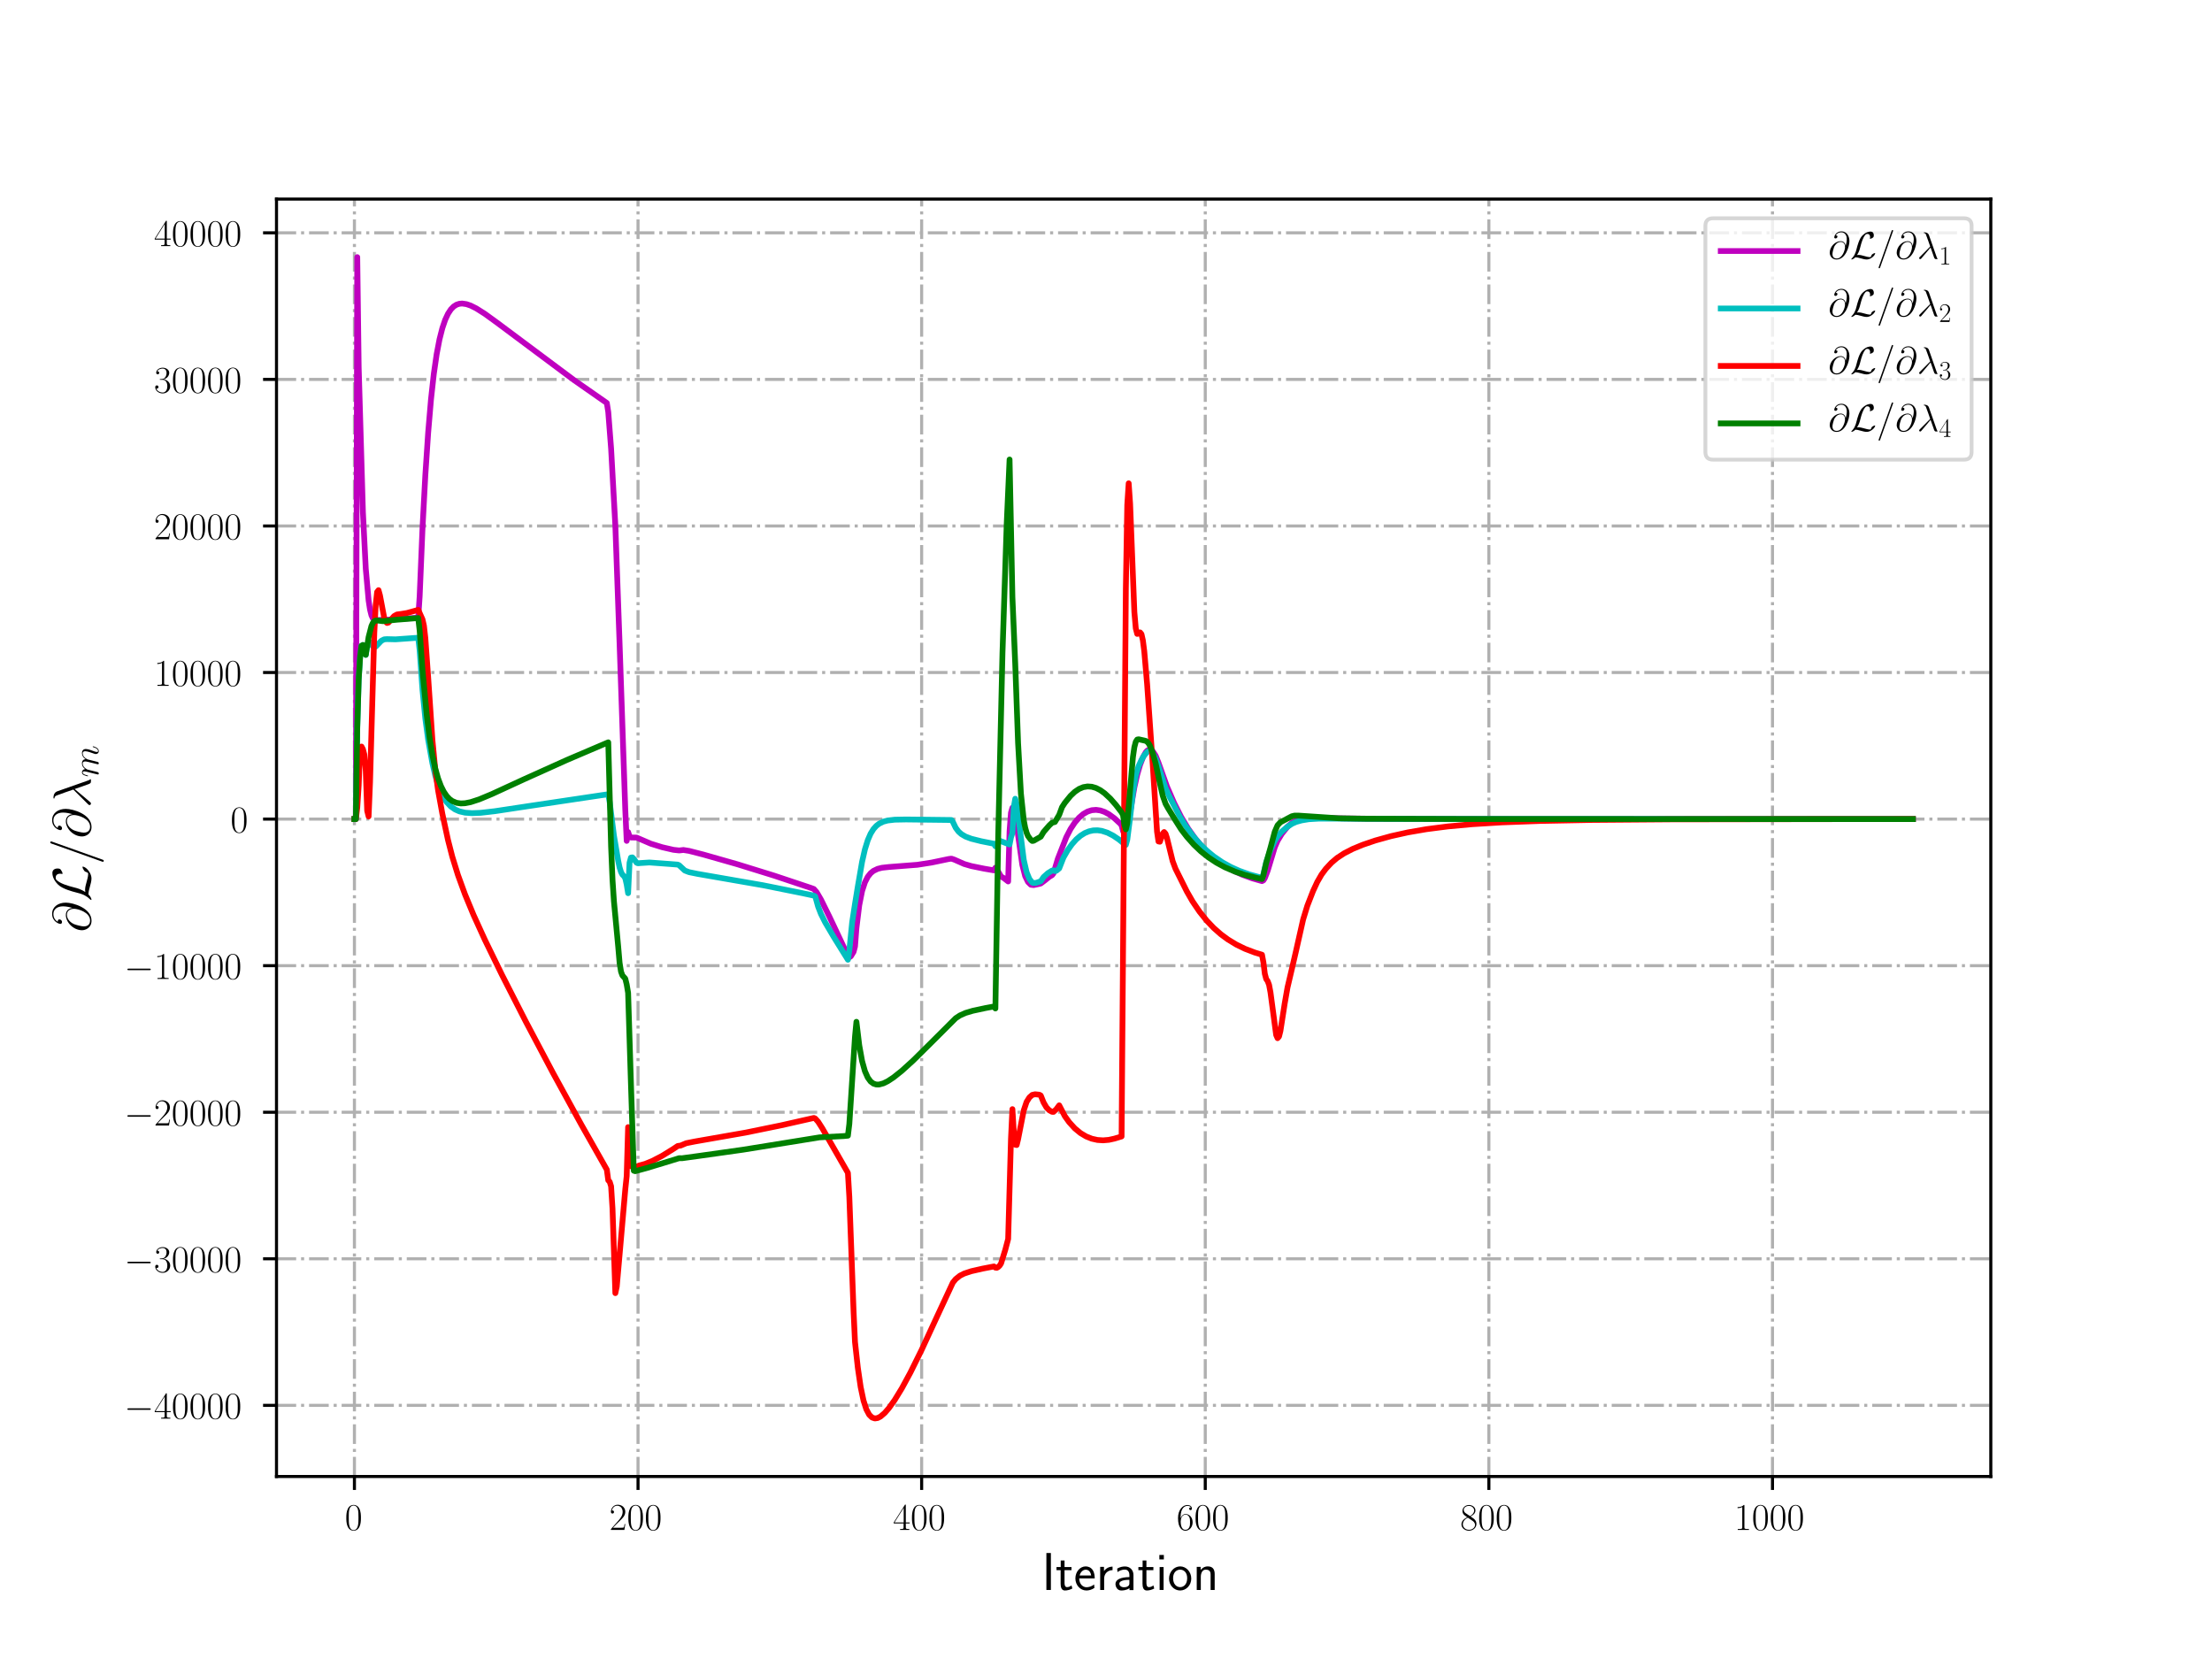 <?xml version="1.0" encoding="utf-8" standalone="no"?>
<!DOCTYPE svg PUBLIC "-//W3C//DTD SVG 1.1//EN"
  "http://www.w3.org/Graphics/SVG/1.1/DTD/svg11.dtd">
<!-- Created with matplotlib (http://matplotlib.org/) -->
<svg height="432pt" version="1.1" viewBox="0 0 576 432" width="576pt" xmlns="http://www.w3.org/2000/svg" xmlns:xlink="http://www.w3.org/1999/xlink">
 <defs>
  <style type="text/css">
*{stroke-linecap:butt;stroke-linejoin:round;}
  </style>
 </defs>
 <g id="figure_1">
  <g id="patch_1">
   <path d="M 0 432 
L 576 432 
L 576 0 
L 0 0 
z
" style="fill:#ffffff;"/>
  </g>
  <g id="axes_1">
   <g id="patch_2">
    <path d="M 72 384.48 
L 518.4 384.48 
L 518.4 51.84 
L 72 51.84 
z
" style="fill:#ffffff;"/>
   </g>
   <g id="matplotlib.axis_1">
    <g id="xtick_1">
     <g id="line2d_1">
      <path clip-path="url(#pf29493a4a3)" d="M 92.291 384.48 
L 92.291 51.84 
" style="fill:none;stroke:#b0b0b0;stroke-dasharray:5.12,1.28,0.8,1.28;stroke-dashoffset:0;stroke-width:0.8;"/>
     </g>
     <g id="line2d_2">
      <defs>
       <path d="M 0 0 
L 0 3.5 
" id="m63a70b630a" style="stroke:#000000;stroke-width:0.8;"/>
      </defs>
      <g>
       <use style="stroke:#000000;stroke-width:0.8;" x="92.291" xlink:href="#m63a70b630a" y="384.48"/>
      </g>
     </g>
     <g id="text_1">
      <!-- $0$ -->
      <defs>
       <path d="M 42 31.641 
C 42 37.75 41.906 48.125 37.703 56.109 
C 34 63.109 28.094 65.594 22.906 65.594 
C 18.094 65.594 12 63.406 8.203 56.203 
C 4.203 48.719 3.797 39.438 3.797 31.641 
C 3.797 25.953 3.906 17.281 7 9.672 
C 11.297 -0.609 19 -2 22.906 -2 
C 27.5 -2 34.5 -0.109 38.594 9.375 
C 41.594 16.281 42 24.359 42 31.641 
z
M 22.906 -0.406 
C 16.5 -0.406 12.703 5.078 11.297 12.688 
C 10.203 18.562 10.203 27.156 10.203 32.75 
C 10.203 40.438 10.203 46.828 11.5 52.922 
C 13.406 61.391 19 64 22.906 64 
C 27 64 32.297 61.297 34.203 53.125 
C 35.5 47.438 35.594 40.734 35.594 32.75 
C 35.594 26.25 35.594 18.266 34.406 12.375 
C 32.297 1.484 26.406 -0.406 22.906 -0.406 
z
" id="CMR17-48"/>
      </defs>
      <g transform="translate(89.8 398.398)scale(0.1 -0.1)">
       <use transform="scale(0.996)" xlink:href="#CMR17-48"/>
      </g>
     </g>
    </g>
    <g id="xtick_2">
     <g id="line2d_3">
      <path clip-path="url(#pf29493a4a3)" d="M 166.143 384.48 
L 166.143 51.84 
" style="fill:none;stroke:#b0b0b0;stroke-dasharray:5.12,1.28,0.8,1.28;stroke-dashoffset:0;stroke-width:0.8;"/>
     </g>
     <g id="line2d_4">
      <g>
       <use style="stroke:#000000;stroke-width:0.8;" x="166.143" xlink:href="#m63a70b630a" y="384.48"/>
      </g>
     </g>
     <g id="text_2">
      <!-- $200$ -->
      <defs>
       <path d="M 41.703 15.453 
L 39.906 15.453 
C 38.906 8.375 38.094 7.172 37.703 6.562 
C 37.203 5.766 30 5.766 28.594 5.766 
L 9.406 5.766 
C 13 9.672 20 16.75 28.5 24.953 
C 34.594 30.734 41.703 37.531 41.703 47.422 
C 41.703 59.219 32.297 66 21.797 66 
C 10.797 66 4.094 56.312 4.094 47.344 
C 4.094 43.438 7 42.938 8.203 42.938 
C 9.203 42.938 12.203 43.547 12.203 47.031 
C 12.203 50.109 9.594 51 8.203 51 
C 7.594 51 7 50.906 6.594 50.703 
C 8.5 59.219 14.297 63.406 20.406 63.406 
C 29.094 63.406 34.797 56.516 34.797 47.422 
C 34.797 38.734 29.703 31.25 24 24.75 
L 4.094 2.281 
L 4.094 0 
L 39.297 0 
z
" id="CMR17-50"/>
      </defs>
      <g transform="translate(158.671 398.398)scale(0.1 -0.1)">
       <use transform="scale(0.996)" xlink:href="#CMR17-50"/>
       <use transform="translate(45.69 0)scale(0.996)" xlink:href="#CMR17-48"/>
       <use transform="translate(91.381 0)scale(0.996)" xlink:href="#CMR17-48"/>
      </g>
     </g>
    </g>
    <g id="xtick_3">
     <g id="line2d_5">
      <path clip-path="url(#pf29493a4a3)" d="M 239.995 384.48 
L 239.995 51.84 
" style="fill:none;stroke:#b0b0b0;stroke-dasharray:5.12,1.28,0.8,1.28;stroke-dashoffset:0;stroke-width:0.8;"/>
     </g>
     <g id="line2d_6">
      <g>
       <use style="stroke:#000000;stroke-width:0.8;" x="239.995" xlink:href="#m63a70b630a" y="384.48"/>
      </g>
     </g>
     <g id="text_3">
      <!-- $400$ -->
      <defs>
       <path d="M 33.594 64.406 
C 33.594 66.5 33.5 66.5 31.703 66.5 
L 2 19.594 
L 2 17 
L 27.797 17 
L 27.797 7.141 
C 27.797 3.5 27.594 2.5 20.594 2.5 
L 18.703 2.5 
L 18.703 0 
C 21.906 0 27.297 0 30.703 0 
C 34.094 0 39.5 0 42.703 0 
L 42.703 2.5 
L 40.797 2.5 
C 33.797 2.5 33.594 3.5 33.594 7.141 
L 33.594 17 
L 43.797 17 
L 43.797 19.594 
L 33.594 19.594 
z
M 28.094 57.859 
L 28.094 19.594 
L 4 19.594 
z
" id="CMR17-52"/>
      </defs>
      <g transform="translate(232.523 398.398)scale(0.1 -0.1)">
       <use transform="scale(0.996)" xlink:href="#CMR17-52"/>
       <use transform="translate(45.69 0)scale(0.996)" xlink:href="#CMR17-48"/>
       <use transform="translate(91.381 0)scale(0.996)" xlink:href="#CMR17-48"/>
      </g>
     </g>
    </g>
    <g id="xtick_4">
     <g id="line2d_7">
      <path clip-path="url(#pf29493a4a3)" d="M 313.848 384.48 
L 313.848 51.84 
" style="fill:none;stroke:#b0b0b0;stroke-dasharray:5.12,1.28,0.8,1.28;stroke-dashoffset:0;stroke-width:0.8;"/>
     </g>
     <g id="line2d_8">
      <g>
       <use style="stroke:#000000;stroke-width:0.8;" x="313.848" xlink:href="#m63a70b630a" y="384.48"/>
      </g>
     </g>
     <g id="text_4">
      <!-- $600$ -->
      <defs>
       <path d="M 10.594 34 
C 10.594 57.656 21.797 63 28.297 63 
C 30.406 63 35.5 62.641 37.5 59 
C 35.906 59 32.906 59 32.906 55.516 
C 32.906 52.828 35.094 51.922 36.5 51.922 
C 37.406 51.922 40.094 52.312 40.094 55.625 
C 40.094 61.781 35.094 65.297 28.203 65.297 
C 16.297 65.297 3.797 52.969 3.797 31 
C 3.797 3.953 15.094 -2 23.094 -2 
C 32.797 -2 42 6.672 42 20.047 
C 42 32.516 33.906 41.594 23.703 41.594 
C 17.594 41.594 13.094 37.609 10.594 30.625 
z
M 23.094 0.391 
C 10.797 0.391 10.797 18.75 10.797 22.438 
C 10.797 29.625 14.203 40 23.5 40 
C 25.203 40 30.094 40 33.406 33.125 
C 35.203 29.219 35.203 25.141 35.203 20.141 
C 35.203 14.75 35.203 10.781 33.094 6.781 
C 30.906 2.672 27.703 0.391 23.094 0.391 
z
" id="CMR17-54"/>
      </defs>
      <g transform="translate(306.376 398.398)scale(0.1 -0.1)">
       <use transform="scale(0.996)" xlink:href="#CMR17-54"/>
       <use transform="translate(45.69 0)scale(0.996)" xlink:href="#CMR17-48"/>
       <use transform="translate(91.381 0)scale(0.996)" xlink:href="#CMR17-48"/>
      </g>
     </g>
    </g>
    <g id="xtick_5">
     <g id="line2d_9">
      <path clip-path="url(#pf29493a4a3)" d="M 387.7 384.48 
L 387.7 51.84 
" style="fill:none;stroke:#b0b0b0;stroke-dasharray:5.12,1.28,0.8,1.28;stroke-dashoffset:0;stroke-width:0.8;"/>
     </g>
     <g id="line2d_10">
      <g>
       <use style="stroke:#000000;stroke-width:0.8;" x="387.7" xlink:href="#m63a70b630a" y="384.48"/>
      </g>
     </g>
     <g id="text_5">
      <!-- $800$ -->
      <defs>
       <path d="M 27.203 35.375 
C 33.5 38.547 39.906 43.328 39.906 50.984 
C 39.906 60.016 31.094 65.297 23 65.297 
C 13.906 65.297 5.906 58.734 5.906 49.688 
C 5.906 47.203 6.5 42.922 10.406 39.141 
C 11.406 38.156 15.594 35.172 18.297 33.281 
C 13.797 30.984 3.297 25.531 3.297 14.594 
C 3.297 4.359 13.094 -2 22.797 -2 
C 33.5 -2 42.5 5.656 42.5 15.781 
C 42.5 24.844 36.406 29.016 32.406 31.703 
z
M 14.094 44.094 
C 13.297 44.594 9.297 47.672 9.297 52.359 
C 9.297 58.422 15.594 63 22.797 63 
C 30.703 63 36.5 57.438 36.5 50.969 
C 36.5 41.703 26.094 36.422 25.594 36.422 
C 25.5 36.422 25.406 36.422 24.594 37.031 
z
M 32.5 23.734 
C 34 22.641 38.797 19.375 38.797 13.297 
C 38.797 5.953 31.406 0.391 23 0.391 
C 13.906 0.391 7 6.844 7 14.688 
C 7 22.547 13.094 29.094 20 32.188 
z
" id="CMR17-56"/>
      </defs>
      <g transform="translate(380.228 398.398)scale(0.1 -0.1)">
       <use transform="scale(0.996)" xlink:href="#CMR17-56"/>
       <use transform="translate(45.69 0)scale(0.996)" xlink:href="#CMR17-48"/>
       <use transform="translate(91.381 0)scale(0.996)" xlink:href="#CMR17-48"/>
      </g>
     </g>
    </g>
    <g id="xtick_6">
     <g id="line2d_11">
      <path clip-path="url(#pf29493a4a3)" d="M 461.552 384.48 
L 461.552 51.84 
" style="fill:none;stroke:#b0b0b0;stroke-dasharray:5.12,1.28,0.8,1.28;stroke-dashoffset:0;stroke-width:0.8;"/>
     </g>
     <g id="line2d_12">
      <g>
       <use style="stroke:#000000;stroke-width:0.8;" x="461.552" xlink:href="#m63a70b630a" y="384.48"/>
      </g>
     </g>
     <g id="text_6">
      <!-- $1000$ -->
      <defs>
       <path d="M 26.594 63.406 
C 26.594 65.5 26.5 65.5 25.094 65.5 
C 21.203 61.188 15.297 59.797 9.703 59.797 
C 9.406 59.797 8.906 59.797 8.797 59.5 
C 8.703 59.297 8.703 59.094 8.703 57 
C 11.797 57 17 57.594 21 59.984 
L 21 7.203 
C 21 3.688 20.797 2.5 12.203 2.5 
L 9.203 2.5 
L 9.203 0 
C 14 0 19 0 23.797 0 
C 28.594 0 33.594 0 38.406 0 
L 38.406 2.5 
L 35.406 2.5 
C 26.797 2.5 26.594 3.594 26.594 7.156 
z
" id="CMR17-49"/>
      </defs>
      <g transform="translate(451.59 398.398)scale(0.1 -0.1)">
       <use transform="scale(0.996)" xlink:href="#CMR17-49"/>
       <use transform="translate(45.69 0)scale(0.996)" xlink:href="#CMR17-48"/>
       <use transform="translate(91.381 0)scale(0.996)" xlink:href="#CMR17-48"/>
       <use transform="translate(137.071 0)scale(0.996)" xlink:href="#CMR17-48"/>
      </g>
     </g>
    </g>
    <g id="text_7">
     <!-- Iteration -->
     <defs>
      <path d="M 17.094 69 
L 8.703 69 
L 8.703 0 
L 17.094 0 
z
" id="CMSS17-73"/>
      <path d="M 16.703 37 
L 29.703 37 
L 29.703 42.766 
L 16.703 42.766 
L 16.703 55 
L 9.594 55 
L 9.594 42.766 
L 1.703 42.766 
L 1.703 37 
L 9.406 37 
L 9.406 11.703 
C 9.406 6 10.703 -1 17.297 -1 
C 22.297 -1 26.906 0.391 31.297 2.688 
L 29.703 8.562 
C 27.297 6.469 24.406 5.266 21.297 5.266 
C 16.906 5.266 16.703 10.875 16.703 13.375 
z
" id="CMSS17-116"/>
      <path d="M 39.094 21.516 
C 39.094 24.844 38.906 31.297 35.703 36.641 
C 32.203 42.391 26.5 44 22.203 44 
C 11.797 44 3 34.188 3 21.484 
C 3 9.094 12.094 -1 23.594 -1 
C 28.094 -1 33.594 0.297 38.594 3.875 
C 38.594 4.281 38.406 6.469 38.297 6.562 
C 38.297 6.766 38 9.844 38 10.25 
C 33.203 6.359 27.703 5.078 23.703 5.078 
C 17.297 5.078 10.406 10.422 10.094 21.516 
z
M 10.906 27 
C 12.203 32.562 16.594 37.828 22.203 37.828 
C 23.703 37.828 30.703 37.828 32.5 27 
z
" id="CMSS17-101"/>
      <path d="M 14.906 21.297 
C 14.906 30.703 21.797 37 30.594 37 
L 30.594 43.578 
C 24.203 43.578 18.203 40.391 14.594 35.203 
L 14.594 43.094 
L 7.5 43.094 
L 7.5 0 
L 14.906 0 
z
" id="CMSS17-114"/>
      <path d="M 37.594 27.984 
C 37.594 37.375 30.906 43.875 21.906 43.875 
C 17.5 43.875 12.703 43.078 7.203 39.891 
L 7.797 33.359 
C 10.297 35.125 14.594 38 21.797 38 
C 26.906 38 30 34.062 30 27.844 
L 30 24 
C 14 24 4 19.344 4 11.344 
C 4 7.203 6.5 -1 14.797 -1 
C 16.297 -1 24.406 -1 30.203 3.391 
L 30.203 -0.297 
L 37.594 -0.297 
z
M 30 12.75 
C 30 10.953 30 8.562 27 6.781 
C 24.406 5.078 21.094 5.078 19.703 5.078 
C 14.703 5.078 11.297 7.984 11.297 11.625 
C 11.297 18.922 26.906 18.922 30 18.922 
z
" id="CMSS17-97"/>
      <path d="M 15.297 65.359 
L 6.906 65.359 
L 6.906 57 
L 15.297 57 
z
M 14.797 42.797 
L 7.406 42.797 
L 7.406 0 
L 14.797 0 
z
" id="CMSS17-105"/>
      <path d="M 44.203 21.188 
C 44.203 34 34.703 44 23.5 44 
C 12 44 2.703 33.703 2.703 21.188 
C 2.703 8.5 12.297 -1 23.406 -1 
C 34.797 -1 44.203 8.797 44.203 21.188 
z
M 23.5 5.266 
C 16.406 5.266 10.297 11.078 10.297 22 
C 10.297 33.609 17.406 37.922 23.406 37.922 
C 29.906 37.922 36.594 33.219 36.594 22 
C 36.594 10.672 30.094 5.266 23.5 5.266 
z
" id="CMSS17-111"/>
      <path d="M 40.906 29.328 
C 40.906 35.672 39.406 44 28.094 44 
C 21.703 44 17.5 40.719 14.703 37.328 
L 14.703 43.094 
L 7.406 43.094 
L 7.406 0 
L 15 0 
L 15 24.359 
C 15 30.688 17.406 37.938 24.203 37.938 
C 33 37.938 33.297 32 33.297 28.578 
L 33.297 0 
L 40.906 0 
z
" id="CMSS17-110"/>
     </defs>
     <g transform="translate(271.264 414.022)scale(0.14 -0.14)">
      <use transform="scale(0.996)" xlink:href="#CMSS17-73"/>
      <use transform="translate(25.784 0)scale(0.996)" xlink:href="#CMSS17-116"/>
      <use transform="translate(59.615 0)scale(0.996)" xlink:href="#CMSS17-101"/>
      <use transform="translate(101.254 0)scale(0.996)" xlink:href="#CMSS17-114"/>
      <use transform="translate(133.164 0)scale(0.996)" xlink:href="#CMSS17-97"/>
      <use transform="translate(178.086 0)scale(0.996)" xlink:href="#CMSS17-116"/>
      <use transform="translate(211.918 0)scale(0.996)" xlink:href="#CMSS17-105"/>
      <use transform="translate(234.098 0)scale(0.996)" xlink:href="#CMSS17-111"/>
      <use transform="translate(280.942 0)scale(0.996)" xlink:href="#CMSS17-110"/>
     </g>
    </g>
   </g>
   <g id="matplotlib.axis_2">
    <g id="ytick_1">
     <g id="line2d_13">
      <path clip-path="url(#pf29493a4a3)" d="M 72 365.954 
L 518.4 365.954 
" style="fill:none;stroke:#b0b0b0;stroke-dasharray:5.12,1.28,0.8,1.28;stroke-dashoffset:0;stroke-width:0.8;"/>
     </g>
     <g id="line2d_14">
      <defs>
       <path d="M 0 0 
L -3.5 0 
" id="m2313228f76" style="stroke:#000000;stroke-width:0.8;"/>
      </defs>
      <g>
       <use style="stroke:#000000;stroke-width:0.8;" x="72" xlink:href="#m2313228f76" y="365.954"/>
      </g>
     </g>
     <g id="text_8">
      <!-- $-40000$ -->
      <defs>
       <path d="M 65.906 23 
C 67.594 23 69.406 23 69.406 25 
C 69.406 27 67.594 27 65.906 27 
L 11.797 27 
C 10.094 27 8.297 27 8.297 25 
C 8.297 23 10.094 23 11.797 23 
z
" id="CMSY10-0"/>
      </defs>
      <g transform="translate(32.345 369.413)scale(0.1 -0.1)">
       <use transform="scale(0.996)" xlink:href="#CMSY10-0"/>
       <use transform="translate(77.487 0)scale(0.996)" xlink:href="#CMR17-52"/>
       <use transform="translate(123.178 0)scale(0.996)" xlink:href="#CMR17-48"/>
       <use transform="translate(168.868 0)scale(0.996)" xlink:href="#CMR17-48"/>
       <use transform="translate(214.559 0)scale(0.996)" xlink:href="#CMR17-48"/>
       <use transform="translate(260.249 0)scale(0.996)" xlink:href="#CMR17-48"/>
      </g>
     </g>
    </g>
    <g id="ytick_2">
     <g id="line2d_15">
      <path clip-path="url(#pf29493a4a3)" d="M 72 327.788 
L 518.4 327.788 
" style="fill:none;stroke:#b0b0b0;stroke-dasharray:5.12,1.28,0.8,1.28;stroke-dashoffset:0;stroke-width:0.8;"/>
     </g>
     <g id="line2d_16">
      <g>
       <use style="stroke:#000000;stroke-width:0.8;" x="72" xlink:href="#m2313228f76" y="327.788"/>
      </g>
     </g>
     <g id="text_9">
      <!-- $-30000$ -->
      <defs>
       <path d="M 22.094 33.703 
C 31 33.703 34.906 25.969 34.906 17.031 
C 34.906 5 28.5 0.391 22.703 0.391 
C 17.406 0.391 8.797 3.031 6.094 10.828 
C 6.594 10.625 7.094 10.625 7.594 10.625 
C 10 10.625 11.797 12.219 11.797 14.812 
C 11.797 17.703 9.594 19 7.594 19 
C 5.906 19 3.297 18.203 3.297 14.469 
C 3.297 5.234 12.297 -2 22.906 -2 
C 34 -2 42.5 6.719 42.5 16.953 
C 42.5 26.672 34.5 33.703 25 34.797 
C 32.594 36.375 39.906 43.062 39.906 52.016 
C 39.906 59.688 32 65.297 23 65.297 
C 13.906 65.297 5.906 59.828 5.906 52.016 
C 5.906 48.594 8.5 48 9.797 48 
C 11.906 48 13.703 49.297 13.703 51.891 
C 13.703 54.469 11.906 55.766 9.797 55.766 
C 9.406 55.766 8.906 55.766 8.5 55.578 
C 11.406 61.859 19.297 63 22.797 63 
C 26.297 63 32.906 61.328 32.906 51.875 
C 32.906 49.109 32.5 44.188 29.094 39.844 
C 26.094 36 22.703 36 19.406 35.688 
C 18.906 35.688 16.594 35.453 16.203 35.453 
C 15.5 35.359 15.094 35.266 15.094 34.5 
C 15.094 33.797 15.203 33.703 17.203 33.703 
z
" id="CMR17-51"/>
      </defs>
      <g transform="translate(32.345 331.247)scale(0.1 -0.1)">
       <use transform="scale(0.996)" xlink:href="#CMSY10-0"/>
       <use transform="translate(77.487 0)scale(0.996)" xlink:href="#CMR17-51"/>
       <use transform="translate(123.178 0)scale(0.996)" xlink:href="#CMR17-48"/>
       <use transform="translate(168.868 0)scale(0.996)" xlink:href="#CMR17-48"/>
       <use transform="translate(214.559 0)scale(0.996)" xlink:href="#CMR17-48"/>
       <use transform="translate(260.249 0)scale(0.996)" xlink:href="#CMR17-48"/>
      </g>
     </g>
    </g>
    <g id="ytick_3">
     <g id="line2d_17">
      <path clip-path="url(#pf29493a4a3)" d="M 72 289.622 
L 518.4 289.622 
" style="fill:none;stroke:#b0b0b0;stroke-dasharray:5.12,1.28,0.8,1.28;stroke-dashoffset:0;stroke-width:0.8;"/>
     </g>
     <g id="line2d_18">
      <g>
       <use style="stroke:#000000;stroke-width:0.8;" x="72" xlink:href="#m2313228f76" y="289.622"/>
      </g>
     </g>
     <g id="text_10">
      <!-- $-20000$ -->
      <g transform="translate(32.345 293.081)scale(0.1 -0.1)">
       <use transform="scale(0.996)" xlink:href="#CMSY10-0"/>
       <use transform="translate(77.487 0)scale(0.996)" xlink:href="#CMR17-50"/>
       <use transform="translate(123.178 0)scale(0.996)" xlink:href="#CMR17-48"/>
       <use transform="translate(168.868 0)scale(0.996)" xlink:href="#CMR17-48"/>
       <use transform="translate(214.559 0)scale(0.996)" xlink:href="#CMR17-48"/>
       <use transform="translate(260.249 0)scale(0.996)" xlink:href="#CMR17-48"/>
      </g>
     </g>
    </g>
    <g id="ytick_4">
     <g id="line2d_19">
      <path clip-path="url(#pf29493a4a3)" d="M 72 251.457 
L 518.4 251.457 
" style="fill:none;stroke:#b0b0b0;stroke-dasharray:5.12,1.28,0.8,1.28;stroke-dashoffset:0;stroke-width:0.8;"/>
     </g>
     <g id="line2d_20">
      <g>
       <use style="stroke:#000000;stroke-width:0.8;" x="72" xlink:href="#m2313228f76" y="251.457"/>
      </g>
     </g>
     <g id="text_11">
      <!-- $-10000$ -->
      <g transform="translate(32.345 254.916)scale(0.1 -0.1)">
       <use transform="scale(0.996)" xlink:href="#CMSY10-0"/>
       <use transform="translate(77.487 0)scale(0.996)" xlink:href="#CMR17-49"/>
       <use transform="translate(123.178 0)scale(0.996)" xlink:href="#CMR17-48"/>
       <use transform="translate(168.868 0)scale(0.996)" xlink:href="#CMR17-48"/>
       <use transform="translate(214.559 0)scale(0.996)" xlink:href="#CMR17-48"/>
       <use transform="translate(260.249 0)scale(0.996)" xlink:href="#CMR17-48"/>
      </g>
     </g>
    </g>
    <g id="ytick_5">
     <g id="line2d_21">
      <path clip-path="url(#pf29493a4a3)" d="M 72 213.291 
L 518.4 213.291 
" style="fill:none;stroke:#b0b0b0;stroke-dasharray:5.12,1.28,0.8,1.28;stroke-dashoffset:0;stroke-width:0.8;"/>
     </g>
     <g id="line2d_22">
      <g>
       <use style="stroke:#000000;stroke-width:0.8;" x="72" xlink:href="#m2313228f76" y="213.291"/>
      </g>
     </g>
     <g id="text_12">
      <!-- $0$ -->
      <g transform="translate(60.019 216.75)scale(0.1 -0.1)">
       <use transform="scale(0.996)" xlink:href="#CMR17-48"/>
      </g>
     </g>
    </g>
    <g id="ytick_6">
     <g id="line2d_23">
      <path clip-path="url(#pf29493a4a3)" d="M 72 175.125 
L 518.4 175.125 
" style="fill:none;stroke:#b0b0b0;stroke-dasharray:5.12,1.28,0.8,1.28;stroke-dashoffset:0;stroke-width:0.8;"/>
     </g>
     <g id="line2d_24">
      <g>
       <use style="stroke:#000000;stroke-width:0.8;" x="72" xlink:href="#m2313228f76" y="175.125"/>
      </g>
     </g>
     <g id="text_13">
      <!-- $10000$ -->
      <g transform="translate(40.093 178.585)scale(0.1 -0.1)">
       <use transform="scale(0.996)" xlink:href="#CMR17-49"/>
       <use transform="translate(45.69 0)scale(0.996)" xlink:href="#CMR17-48"/>
       <use transform="translate(91.381 0)scale(0.996)" xlink:href="#CMR17-48"/>
       <use transform="translate(137.071 0)scale(0.996)" xlink:href="#CMR17-48"/>
       <use transform="translate(182.762 0)scale(0.996)" xlink:href="#CMR17-48"/>
      </g>
     </g>
    </g>
    <g id="ytick_7">
     <g id="line2d_25">
      <path clip-path="url(#pf29493a4a3)" d="M 72 136.96 
L 518.4 136.96 
" style="fill:none;stroke:#b0b0b0;stroke-dasharray:5.12,1.28,0.8,1.28;stroke-dashoffset:0;stroke-width:0.8;"/>
     </g>
     <g id="line2d_26">
      <g>
       <use style="stroke:#000000;stroke-width:0.8;" x="72" xlink:href="#m2313228f76" y="136.96"/>
      </g>
     </g>
     <g id="text_14">
      <!-- $20000$ -->
      <g transform="translate(40.093 140.419)scale(0.1 -0.1)">
       <use transform="scale(0.996)" xlink:href="#CMR17-50"/>
       <use transform="translate(45.69 0)scale(0.996)" xlink:href="#CMR17-48"/>
       <use transform="translate(91.381 0)scale(0.996)" xlink:href="#CMR17-48"/>
       <use transform="translate(137.071 0)scale(0.996)" xlink:href="#CMR17-48"/>
       <use transform="translate(182.762 0)scale(0.996)" xlink:href="#CMR17-48"/>
      </g>
     </g>
    </g>
    <g id="ytick_8">
     <g id="line2d_27">
      <path clip-path="url(#pf29493a4a3)" d="M 72 98.794 
L 518.4 98.794 
" style="fill:none;stroke:#b0b0b0;stroke-dasharray:5.12,1.28,0.8,1.28;stroke-dashoffset:0;stroke-width:0.8;"/>
     </g>
     <g id="line2d_28">
      <g>
       <use style="stroke:#000000;stroke-width:0.8;" x="72" xlink:href="#m2313228f76" y="98.794"/>
      </g>
     </g>
     <g id="text_15">
      <!-- $30000$ -->
      <g transform="translate(40.093 102.253)scale(0.1 -0.1)">
       <use transform="scale(0.996)" xlink:href="#CMR17-51"/>
       <use transform="translate(45.69 0)scale(0.996)" xlink:href="#CMR17-48"/>
       <use transform="translate(91.381 0)scale(0.996)" xlink:href="#CMR17-48"/>
       <use transform="translate(137.071 0)scale(0.996)" xlink:href="#CMR17-48"/>
       <use transform="translate(182.762 0)scale(0.996)" xlink:href="#CMR17-48"/>
      </g>
     </g>
    </g>
    <g id="ytick_9">
     <g id="line2d_29">
      <path clip-path="url(#pf29493a4a3)" d="M 72 60.628 
L 518.4 60.628 
" style="fill:none;stroke:#b0b0b0;stroke-dasharray:5.12,1.28,0.8,1.28;stroke-dashoffset:0;stroke-width:0.8;"/>
     </g>
     <g id="line2d_30">
      <g>
       <use style="stroke:#000000;stroke-width:0.8;" x="72" xlink:href="#m2313228f76" y="60.628"/>
      </g>
     </g>
     <g id="text_16">
      <!-- $40000$ -->
      <g transform="translate(40.093 64.088)scale(0.1 -0.1)">
       <use transform="scale(0.996)" xlink:href="#CMR17-52"/>
       <use transform="translate(45.69 0)scale(0.996)" xlink:href="#CMR17-48"/>
       <use transform="translate(91.381 0)scale(0.996)" xlink:href="#CMR17-48"/>
       <use transform="translate(137.071 0)scale(0.996)" xlink:href="#CMR17-48"/>
       <use transform="translate(182.762 0)scale(0.996)" xlink:href="#CMR17-48"/>
      </g>
     </g>
    </g>
    <g id="text_17">
     <!-- $\partial \mathcal{L}/ \partial \lambda_{m}$ -->
     <defs>
      <path d="M 45.406 33.516 
C 44.797 39.125 41.297 45.859 32.297 45.859 
C 18.203 45.859 3.797 31.516 3.797 15.562 
C 3.797 9.438 8 -2.094 21.594 -2.094 
C 45.203 -2.094 55.297 32.297 55.297 46 
C 55.297 60.406 47.203 71.5 34.406 71.5 
C 19.906 71.5 15.594 58.797 15.594 56.094 
C 15.594 55.203 16.203 53 19 53 
C 22.5 53 24 56.203 24 57.906 
C 24 61 20.906 61 19.594 61 
C 23.703 68.406 31.297 69.094 34 69.094 
C 42.797 69.094 48.406 62.109 48.406 50.969 
C 48.406 44.578 46.5 37.188 45.5 33.516 
z
M 21.906 0.594 
C 12.5 0.594 10.906 8.031 10.906 12.25 
C 10.906 16.656 13.703 27 15.203 30.703 
C 16.5 33.719 22.203 43.859 32.594 43.859 
C 41.703 43.859 43.797 35.922 43.797 30.516 
C 43.797 23.078 37.297 0.594 21.906 0.594 
z
" id="CMMI12-64"/>
      <path d="M 18 9.531 
C 23.406 17.984 25.094 24.406 26.406 29.734 
C 29.906 43.594 33.703 55.656 39.906 62.578 
C 41.094 63.906 41.906 64.797 45.094 64.797 
C 52 64.797 52.203 57.875 52.203 56.453 
C 52.203 54.656 51.703 53.234 51.703 52.734 
C 51.703 52.031 52.297 52.031 52.406 52.031 
C 54 52.031 56.703 53.141 59.203 54.953 
C 61 56.359 61.906 57.359 61.906 61.469 
C 61.906 66.891 59.094 71 53.5 71 
C 50.297 71 41.5 70.203 31.703 60.25 
C 23.703 52.016 19 33.938 17.094 26.406 
C 15.297 19.5 14.5 16.375 11.5 10.344 
C 10.797 9.156 8.203 4.734 6.797 3.422 
C 4.094 0.922 3.094 -0.891 3.094 -1.391 
C 3.094 -1.594 3.297 -2 4 -2 
C 4.406 -2 6.5 -1.594 9.094 0.078 
C 10.797 1.062 11 1.25 13.297 3.609 
C 18.297 3.609 21.797 2.703 28.094 0.906 
C 33.203 -0.5 38.297 -2 43.406 -2 
C 51.5 -2 59.703 4.125 62.906 8.531 
C 64.906 11.234 65.5 13.75 65.5 14.047 
C 65.5 14.75 64.906 14.75 64.797 14.75 
C 63.203 14.75 60.797 13.656 59.094 12.438 
C 56.406 10.734 56.203 10.141 55.594 8.422 
C 55.094 6.812 54.5 6.016 54.094 5.406 
C 53.297 4.203 53.203 4.203 51.703 4.203 
C 46.906 4.203 41.906 5.719 35.297 7.516 
C 32.5 8.312 27 9.938 22 9.938 
C 20.703 9.938 19.297 9.828 18 9.531 
z
" id="CMSY10-76"/>
      <path d="M 42.906 71.281 
C 42.906 71.391 43.5 72.906 43.5 73.094 
C 43.5 74.297 42.5 75 41.703 75 
C 41.203 75 40.297 75 39.5 72.797 
L 6 -21.297 
C 6 -21.406 5.406 -22.891 5.406 -23.094 
C 5.406 -24.297 6.406 -25 7.203 -25 
C 7.797 -25 8.703 -24.891 9.406 -22.797 
z
" id="CMMI12-61"/>
      <path d="M 30.906 61.953 
C 28.406 69 20.5 69 19.203 69 
C 18.594 69 17.5 69 17.5 68 
C 17.5 67.219 18.094 67.109 18.594 67.016 
C 20.094 66.812 21.297 66.609 22.906 63.75 
C 23.906 61.859 34.203 32.172 34.203 31.969 
C 34.203 31.875 34.094 31.766 33.297 30.969 
L 7.297 4.859 
C 6.094 3.656 5.297 2.859 5.297 1.594 
C 5.297 0.188 6.5 -1 8.094 -1 
C 8.5 -1 9.594 -0.797 10.203 -0.203 
C 11.797 1.281 26.094 18.656 35.203 29.391 
C 37.797 21.609 41 12.453 44.094 4.078 
C 44.594 2.594 45.094 1.188 46.5 -0.094 
C 47.5 -1 47.703 -1 50.5 -1 
L 52.406 -1 
C 52.797 -1 53.5 -1 53.5 -0.203 
C 53.5 0.203 53.406 0.297 53 0.703 
C 52.094 1.797 51.406 3.578 51 4.781 
z
" id="CMMI12-21"/>
      <path d="M 20.594 29.234 
C 20.797 29.844 23.297 34.828 27 38.016 
C 29.594 40.406 33 42.016 36.906 42.016 
C 40.906 42.016 42.297 39.016 42.297 35.031 
C 42.297 34.422 42.297 32.438 41.094 27.734 
L 38.594 17.469 
C 37.797 14.469 35.906 7.078 35.703 5.984 
C 35.297 4.484 34.703 1.891 34.703 1.5 
C 34.703 0.094 35.797 -1 37.297 -1 
C 40.297 -1 40.797 1.297 41.703 4.891 
L 47.703 28.734 
C 47.906 29.531 53.094 42.016 64.094 42.016 
C 68.094 42.016 69.5 39.016 69.5 35.031 
C 69.5 29.438 65.594 18.562 63.406 12.578 
C 62.5 10.172 62 8.875 62 7.078 
C 62 2.594 65.094 -1 69.906 -1 
C 79.203 -1 82.703 13.672 82.703 14.266 
C 82.703 14.766 82.297 15.172 81.703 15.172 
C 80.797 15.172 80.703 14.875 80.203 13.172 
C 77.906 5.188 74.203 1 70.203 1 
C 69.203 1 67.594 1 67.594 4.203 
C 67.594 6.812 68.797 10 69.203 11.094 
C 71 15.906 75.5 27.703 75.5 33.516 
C 75.5 39.5 72 44 64.406 44 
C 57.703 44 52.297 40.219 48.297 34.328 
C 48 39.719 44.703 44 37.203 44 
C 28.297 44 23.594 37.734 21.797 35.234 
C 21.5 40.906 17.406 44 13 44 
C 10.094 44 7.797 42.609 5.906 38.812 
C 4.094 35.219 2.703 29.141 2.703 28.734 
C 2.703 28.344 3.094 27.844 3.797 27.844 
C 4.594 27.844 4.703 27.938 5.297 30.234 
C 6.797 36.125 8.703 42.016 12.703 42.016 
C 15 42.016 15.797 40.406 15.797 37.422 
C 15.797 35.219 14.797 31.328 14.094 28.234 
L 11.297 17.469 
C 10.906 15.562 9.797 11.078 9.297 9.281 
C 8.594 6.688 7.5 2 7.5 1.5 
C 7.5 0.094 8.594 -1 10.094 -1 
C 11.297 -1 12.703 -0.406 13.5 1.094 
C 13.703 1.594 14.594 5.094 15.094 7.078 
L 17.297 16.062 
z
" id="CMMI12-109"/>
     </defs>
     <g transform="translate(25.633 242.756)rotate(-90)scale(0.14 -0.14)">
      <use transform="translate(0 14.944)scale(0.996)" xlink:href="#CMMI12-64"/>
      <use transform="translate(56.916 14.944)scale(0.996)" xlink:href="#CMSY10-76"/>
      <use transform="translate(125.63 14.944)scale(0.996)" xlink:href="#CMMI12-61"/>
      <use transform="translate(174.405 14.944)scale(0.996)" xlink:href="#CMMI12-64"/>
      <use transform="translate(231.321 14.944)scale(0.996)" xlink:href="#CMMI12-21"/>
      <use transform="translate(288.225 0)scale(0.697)" xlink:href="#CMMI12-109"/>
     </g>
    </g>
   </g>
   <g id="line2d_31">
    <path clip-path="url(#pf29493a4a3)" d="M 92.291 213.291 
L 92.66 213.291 
L 93.029 66.96 
L 93.399 95.608 
L 94.506 133.426 
L 95.245 148.105 
L 95.984 156.349 
L 96.353 158.745 
L 96.722 160.218 
L 97.091 161.018 
L 97.461 161.374 
L 97.83 161.474 
L 101.153 161.349 
L 103.369 161.223 
L 108.908 160.841 
L 109.277 155.284 
L 110.015 137.648 
L 110.754 123.747 
L 111.492 112.687 
L 112.231 104.003 
L 112.97 97.308 
L 113.708 92.213 
L 114.447 88.357 
L 115.185 85.451 
L 115.924 83.281 
L 116.662 81.694 
L 117.401 80.568 
L 118.139 79.81 
L 118.878 79.341 
L 119.616 79.1 
L 120.355 79.038 
L 121.463 79.198 
L 122.57 79.579 
L 124.047 80.319 
L 126.263 81.723 
L 129.586 84.134 
L 149.526 99.015 
L 158.019 104.941 
L 158.389 107.29 
L 159.127 116.783 
L 160.235 136.853 
L 161.343 167.711 
L 162.82 210.814 
L 163.189 218.962 
L 163.558 216.658 
L 163.928 217.789 
L 164.297 218.078 
L 165.774 218.105 
L 169.467 219.696 
L 172.421 220.614 
L 175.375 221.295 
L 176.852 221.458 
L 177.96 221.333 
L 179.437 221.569 
L 183.129 222.517 
L 191.991 225.043 
L 201.592 228.016 
L 211.193 231.221 
L 211.932 231.498 
L 212.67 232.355 
L 213.778 234.253 
L 215.993 238.739 
L 220.794 248.905 
L 221.163 249.265 
L 221.532 249.051 
L 222.271 247.858 
L 222.64 246.454 
L 223.009 241.687 
L 223.748 235.703 
L 224.486 232.009 
L 225.225 229.749 
L 225.964 228.313 
L 226.702 227.383 
L 227.441 226.777 
L 228.548 226.244 
L 229.656 225.966 
L 231.502 225.762 
L 238.888 225.188 
L 242.58 224.61 
L 247.011 223.688 
L 247.75 223.591 
L 248.488 223.839 
L 251.073 224.98 
L 252.92 225.518 
L 256.243 226.195 
L 258.828 226.638 
L 259.197 225.951 
L 259.566 226.317 
L 260.674 228.257 
L 261.413 228.666 
L 262.52 229.529 
L 262.89 216.449 
L 263.259 211.624 
L 263.628 210.349 
L 263.997 210.424 
L 264.367 212.287 
L 266.213 225.229 
L 266.952 228.129 
L 267.69 229.655 
L 268.429 230.384 
L 269.167 230.473 
L 270.644 230.16 
L 271.013 230.054 
L 272.121 229.22 
L 273.229 228.324 
L 273.967 227.889 
L 274.337 227.407 
L 275.445 223.67 
L 277.66 218.007 
L 278.768 215.87 
L 279.876 214.196 
L 280.983 212.911 
L 282.091 211.965 
L 283.199 211.328 
L 284.307 210.975 
L 285.415 210.885 
L 286.522 211.04 
L 287.63 211.422 
L 288.738 212.014 
L 290.215 213.095 
L 291.692 214.462 
L 292.061 214.933 
L 292.431 216.387 
L 292.8 217.194 
L 293.169 216.912 
L 293.538 215.668 
L 294.277 211.533 
L 295.385 205.039 
L 296.123 201.737 
L 296.862 199.195 
L 297.6 197.251 
L 298.339 195.907 
L 298.708 195.486 
L 299.077 195.243 
L 299.447 195.185 
L 299.816 195.311 
L 300.185 195.62 
L 300.924 196.772 
L 301.662 198.605 
L 303.878 204.82 
L 305.724 209.067 
L 307.57 212.727 
L 309.417 215.796 
L 311.263 218.385 
L 313.109 220.566 
L 314.955 222.404 
L 316.802 223.952 
L 319.017 225.492 
L 321.233 226.743 
L 323.448 227.759 
L 326.033 228.701 
L 328.618 229.435 
L 328.987 229.244 
L 329.357 228.656 
L 330.095 226.744 
L 331.942 220.635 
L 332.68 218.924 
L 333.788 217.116 
L 335.265 215.284 
L 336.373 214.303 
L 337.48 213.708 
L 338.957 213.263 
L 340.804 212.983 
L 343.019 212.928 
L 349.666 213.1 
L 359.267 213.216 
L 394.347 213.281 
L 498.109 213.291 
L 498.109 213.291 
" style="fill:none;stroke:#bf00bf;stroke-linecap:square;stroke-width:1.5;"/>
   </g>
   <g id="line2d_32">
    <path clip-path="url(#pf29493a4a3)" d="M 92.291 213.291 
L 92.66 213.291 
L 93.029 189.437 
L 93.399 176.947 
L 93.768 171.127 
L 94.137 168.159 
L 94.506 167.953 
L 95.245 170.519 
L 95.614 168.097 
L 95.984 167.108 
L 96.353 167.272 
L 97.091 168.329 
L 97.461 168.515 
L 97.83 168.393 
L 98.568 167.623 
L 99.307 166.854 
L 100.045 166.478 
L 100.784 166.427 
L 102.999 166.482 
L 108.908 166.062 
L 109.277 169.329 
L 110.015 179.624 
L 110.754 187.121 
L 111.492 192.605 
L 112.6 198.759 
L 113.339 201.916 
L 114.077 204.405 
L 114.816 206.309 
L 115.554 207.748 
L 116.293 208.839 
L 117.401 210.012 
L 118.508 210.785 
L 119.616 211.272 
L 121.093 211.618 
L 122.94 211.747 
L 125.155 211.655 
L 128.848 211.233 
L 137.341 209.951 
L 156.542 207.084 
L 158.389 206.821 
L 158.758 208.887 
L 159.866 217.606 
L 160.974 224.139 
L 161.343 225.889 
L 161.712 227.08 
L 162.081 227.767 
L 162.451 228.111 
L 162.82 228.69 
L 163.189 230.315 
L 163.558 232.586 
L 163.928 224.658 
L 164.297 223.32 
L 164.666 223.262 
L 165.035 223.654 
L 165.774 224.656 
L 166.143 224.778 
L 169.097 224.59 
L 174.267 224.967 
L 176.482 225.142 
L 176.852 225.316 
L 178.329 226.689 
L 179.437 227.109 
L 181.652 227.559 
L 198.638 230.51 
L 208.977 232.587 
L 211.932 233.221 
L 212.301 233.433 
L 213.039 236.095 
L 213.778 237.991 
L 214.886 240.209 
L 217.101 243.967 
L 220.794 249.913 
L 221.163 247.528 
L 221.902 240.152 
L 222.64 235.382 
L 223.379 230.828 
L 224.486 224.408 
L 225.225 221.169 
L 225.964 218.789 
L 226.702 217.091 
L 227.441 215.897 
L 228.179 215.066 
L 228.918 214.493 
L 230.025 213.956 
L 231.133 213.659 
L 232.979 213.444 
L 235.934 213.387 
L 247.75 213.528 
L 248.119 214 
L 248.858 215.546 
L 249.596 216.535 
L 250.335 217.197 
L 251.443 217.85 
L 252.92 218.405 
L 255.504 219.052 
L 258.828 219.711 
L 259.197 220.356 
L 259.936 219.034 
L 260.305 218.922 
L 261.782 219.483 
L 262.89 219.91 
L 263.259 218.036 
L 263.628 216.907 
L 263.997 210.127 
L 264.367 207.992 
L 264.736 209.332 
L 266.582 223.891 
L 267.321 227.107 
L 268.059 228.897 
L 268.798 229.822 
L 269.167 229.954 
L 269.906 229.865 
L 271.013 229.471 
L 271.752 228.375 
L 272.86 227.377 
L 273.967 226.687 
L 274.337 226.637 
L 274.706 226.831 
L 275.075 226.747 
L 275.814 226.131 
L 276.922 223.306 
L 278.029 221.385 
L 279.137 219.83 
L 280.245 218.588 
L 281.353 217.632 
L 282.46 216.935 
L 283.568 216.475 
L 284.676 216.234 
L 285.784 216.198 
L 286.892 216.351 
L 288.369 216.827 
L 289.846 217.581 
L 291.323 218.576 
L 292.431 219.475 
L 292.8 220.062 
L 293.169 220.003 
L 293.538 218.667 
L 294.277 212.886 
L 295.015 206.441 
L 295.754 201.995 
L 296.492 199.488 
L 297.231 197.887 
L 297.969 196.64 
L 298.708 195.816 
L 299.077 195.641 
L 299.447 195.652 
L 299.816 195.855 
L 300.185 196.246 
L 300.924 197.559 
L 301.662 199.522 
L 303.508 205.216 
L 304.616 207.62 
L 307.201 212.597 
L 308.678 214.98 
L 310.524 217.526 
L 312.371 219.676 
L 314.217 221.486 
L 316.063 223.011 
L 318.279 224.527 
L 320.494 225.758 
L 322.71 226.758 
L 325.295 227.685 
L 328.249 228.496 
L 328.618 228.581 
L 328.987 227.615 
L 329.726 224.437 
L 330.834 221.339 
L 331.942 218.949 
L 332.68 217.768 
L 333.788 216.514 
L 335.265 215.271 
L 336.373 214.542 
L 337.48 214.039 
L 338.957 213.624 
L 340.804 213.321 
L 343.389 213.17 
L 348.189 213.171 
L 366.652 213.267 
L 464.876 213.291 
L 498.109 213.291 
L 498.109 213.291 
" style="fill:none;stroke:#00bfbf;stroke-linecap:square;stroke-width:1.5;"/>
   </g>
   <g id="line2d_33">
    <path clip-path="url(#pf29493a4a3)" d="M 92.291 213.291 
L 92.66 213.291 
L 93.029 210.309 
L 93.399 204.555 
L 93.768 194.599 
L 94.137 194.403 
L 94.506 195.092 
L 94.876 196.51 
L 95.245 200.724 
L 95.614 211.125 
L 95.984 212.598 
L 96.353 203.747 
L 97.461 164.813 
L 97.83 157.579 
L 98.199 154.156 
L 98.568 153.678 
L 98.938 155.021 
L 100.045 160.874 
L 100.415 161.854 
L 100.784 162.219 
L 101.153 162.118 
L 101.892 161.258 
L 102.63 160.425 
L 103.369 160.011 
L 104.477 159.866 
L 105.954 159.628 
L 108.908 158.813 
L 110.015 161.277 
L 110.385 162.898 
L 110.754 166.115 
L 111.492 176.391 
L 112.6 192.706 
L 113.339 200.409 
L 114.077 205.813 
L 115.185 211.908 
L 116.662 218.747 
L 117.77 223.065 
L 119.247 227.848 
L 121.093 232.911 
L 123.309 238.26 
L 126.263 244.735 
L 130.694 253.82 
L 136.972 266.118 
L 143.987 279.373 
L 151.373 292.848 
L 158.019 304.579 
L 158.389 307.354 
L 158.758 307.719 
L 159.127 308.903 
L 159.496 314.726 
L 160.235 336.728 
L 160.604 335.012 
L 161.343 326.671 
L 162.82 309.757 
L 163.189 306.246 
L 163.558 293.499 
L 163.928 301.994 
L 164.297 303.61 
L 164.666 303.884 
L 165.035 303.824 
L 165.405 303.937 
L 166.512 303.467 
L 167.989 303.078 
L 169.836 302.32 
L 172.421 300.979 
L 175.375 299.153 
L 176.482 298.405 
L 177.221 298.308 
L 178.698 297.686 
L 180.914 297.246 
L 194.207 294.918 
L 203.439 293.027 
L 211.932 291.109 
L 212.301 291.272 
L 213.039 292.099 
L 214.147 293.835 
L 220.794 305.414 
L 221.163 311.675 
L 222.271 341.52 
L 222.64 349.461 
L 223.379 356.167 
L 224.117 361.203 
L 224.856 364.708 
L 225.594 366.995 
L 226.333 368.383 
L 227.071 369.113 
L 227.81 369.36 
L 228.548 369.248 
L 229.287 368.865 
L 230.395 367.915 
L 231.502 366.633 
L 232.979 364.556 
L 234.826 361.534 
L 237.041 357.459 
L 239.995 351.497 
L 244.057 342.713 
L 248.119 333.986 
L 248.858 333.076 
L 249.965 332.192 
L 251.073 331.628 
L 252.92 331.017 
L 255.874 330.345 
L 258.828 329.78 
L 259.197 330.089 
L 259.566 330.136 
L 259.936 329.918 
L 260.305 329.564 
L 260.674 328.989 
L 261.782 325.417 
L 262.52 322.62 
L 263.259 296.477 
L 263.628 288.817 
L 263.997 294.889 
L 264.367 298.082 
L 264.736 298.163 
L 265.105 296.674 
L 266.582 289.141 
L 267.321 286.934 
L 268.059 285.761 
L 268.798 285.108 
L 269.536 284.945 
L 270.644 285.057 
L 271.013 285.266 
L 271.752 287.101 
L 272.49 288.358 
L 273.229 289.123 
L 273.967 289.522 
L 274.337 289.532 
L 275.075 288.828 
L 275.814 287.83 
L 277.291 290.654 
L 278.399 292.201 
L 279.876 293.826 
L 281.353 295.045 
L 282.83 295.928 
L 284.307 296.518 
L 285.784 296.848 
L 287.261 296.94 
L 288.738 296.814 
L 290.215 296.489 
L 292.061 295.927 
L 293.169 153.338 
L 293.538 131.507 
L 293.908 125.852 
L 294.277 131.154 
L 295.385 159.382 
L 295.754 163.625 
L 296.123 165.065 
L 296.492 164.979 
L 296.862 164.674 
L 297.231 165.102 
L 297.6 166.737 
L 297.969 169.623 
L 298.708 178.162 
L 300.185 199.269 
L 301.293 216.583 
L 301.662 219.109 
L 302.031 219.187 
L 302.77 217.073 
L 303.139 216.659 
L 303.508 217.085 
L 303.878 218.214 
L 305.355 224.243 
L 306.093 226.205 
L 309.047 232.125 
L 310.524 234.7 
L 312.371 237.414 
L 314.217 239.72 
L 316.063 241.654 
L 317.91 243.28 
L 319.756 244.642 
L 321.971 245.985 
L 324.187 247.062 
L 326.772 248.047 
L 328.618 248.603 
L 328.987 250.566 
L 329.357 253.572 
L 329.726 254.952 
L 330.095 255.477 
L 330.464 256.449 
L 330.834 258.428 
L 332.311 269.508 
L 332.68 270.34 
L 333.049 269.922 
L 333.419 268.459 
L 334.526 261.355 
L 335.265 257.132 
L 336.373 252.424 
L 337.48 247.643 
L 339.327 239.448 
L 340.435 235.832 
L 341.912 232.036 
L 343.019 229.647 
L 344.127 227.733 
L 345.235 226.238 
L 346.712 224.649 
L 348.189 223.395 
L 350.035 222.191 
L 352.251 221.053 
L 354.836 219.986 
L 358.159 218.857 
L 362.221 217.728 
L 366.652 216.745 
L 371.452 215.917 
L 376.991 215.204 
L 383.269 214.626 
L 391.023 214.148 
L 400.993 213.775 
L 414.287 213.517 
L 434.965 213.36 
L 479.277 213.296 
L 498.109 213.293 
L 498.109 213.293 
" style="fill:none;stroke:#ff0000;stroke-linecap:square;stroke-width:1.5;"/>
   </g>
   <g id="line2d_34">
    <path clip-path="url(#pf29493a4a3)" d="M 92.291 213.291 
L 92.66 213.291 
L 93.029 189.437 
L 93.399 176.947 
L 93.768 171.127 
L 94.137 168.159 
L 94.506 167.953 
L 95.245 170.519 
L 95.984 165.888 
L 96.722 163.009 
L 97.091 162.206 
L 97.461 161.762 
L 97.83 161.579 
L 98.568 161.609 
L 99.676 161.754 
L 101.153 161.596 
L 103.369 161.369 
L 108.908 160.939 
L 109.277 164.204 
L 110.015 174.529 
L 111.123 186.154 
L 111.862 192.052 
L 112.6 196.635 
L 113.339 200.105 
L 114.077 202.713 
L 114.816 204.676 
L 115.554 206.153 
L 116.293 207.249 
L 117.031 208.039 
L 117.77 208.584 
L 118.878 209.051 
L 119.986 209.211 
L 121.093 209.16 
L 122.57 208.87 
L 124.786 208.149 
L 128.109 206.763 
L 136.602 202.852 
L 147.68 197.865 
L 158.019 193.454 
L 158.389 193.3 
L 159.127 220.468 
L 159.496 229.101 
L 159.866 234.672 
L 160.974 246.458 
L 161.343 250.723 
L 161.712 253.016 
L 162.081 254.018 
L 162.82 254.832 
L 163.189 256.336 
L 163.558 258.532 
L 164.297 282.167 
L 165.035 304.852 
L 165.405 304.975 
L 168.359 304.171 
L 172.421 302.945 
L 176.852 301.588 
L 177.59 301.602 
L 182.021 300.995 
L 193.469 299.381 
L 204.916 297.536 
L 213.409 296.165 
L 219.686 295.832 
L 220.794 295.728 
L 221.163 292.685 
L 222.64 269.951 
L 223.009 266.074 
L 223.748 272.197 
L 224.486 276.295 
L 225.225 278.932 
L 225.964 280.603 
L 226.702 281.615 
L 227.441 282.171 
L 228.179 282.404 
L 228.918 282.406 
L 230.025 282.108 
L 231.133 281.566 
L 232.61 280.603 
L 234.826 278.844 
L 237.78 276.162 
L 242.211 271.778 
L 248.858 265.144 
L 249.965 264.416 
L 251.443 263.759 
L 253.289 263.21 
L 256.612 262.498 
L 258.828 262.087 
L 259.197 262.605 
L 259.936 217.502 
L 261.043 170.017 
L 262.151 136.322 
L 262.89 119.659 
L 263.628 155.491 
L 264.367 172.908 
L 265.105 193.478 
L 265.844 206.624 
L 266.582 213.54 
L 266.952 215.505 
L 267.321 216.825 
L 267.69 217.7 
L 268.429 218.687 
L 268.798 218.986 
L 269.167 218.931 
L 271.013 217.872 
L 271.752 216.635 
L 273.229 214.929 
L 273.967 214.237 
L 274.706 214.044 
L 275.814 212.18 
L 276.552 210.182 
L 277.291 209.046 
L 278.768 207.233 
L 279.876 206.186 
L 280.983 205.435 
L 282.091 204.971 
L 283.199 204.785 
L 284.307 204.863 
L 285.415 205.195 
L 286.522 205.765 
L 287.63 206.558 
L 289.107 207.928 
L 290.584 209.606 
L 292.061 211.53 
L 292.431 212.211 
L 292.8 214.764 
L 293.169 215.96 
L 293.538 214.43 
L 294.277 205.719 
L 295.015 197.129 
L 295.385 194.553 
L 295.754 193.14 
L 296.123 192.579 
L 296.492 192.503 
L 297.969 192.83 
L 298.339 192.923 
L 298.708 193.147 
L 299.077 193.562 
L 299.447 194.196 
L 300.185 196.121 
L 300.924 198.797 
L 302.031 203.919 
L 302.77 207.178 
L 303.508 209.291 
L 304.247 210.608 
L 306.093 213.632 
L 307.57 215.965 
L 309.047 217.888 
L 310.894 219.968 
L 312.74 221.722 
L 314.586 223.198 
L 316.802 224.665 
L 319.017 225.857 
L 321.602 226.966 
L 324.187 227.832 
L 327.141 228.587 
L 328.618 228.889 
L 328.987 227.897 
L 329.726 224.669 
L 330.834 220.726 
L 331.942 216.585 
L 332.68 214.894 
L 333.419 214.119 
L 336.373 212.555 
L 337.111 212.377 
L 338.219 212.386 
L 348.558 213.076 
L 355.574 213.194 
L 381.423 213.269 
L 487.77 213.291 
L 498.109 213.291 
L 498.109 213.291 
" style="fill:none;stroke:#008000;stroke-linecap:square;stroke-width:1.5;"/>
   </g>
   <g id="patch_3">
    <path d="M 72 384.48 
L 72 51.84 
" style="fill:none;stroke:#000000;stroke-linecap:square;stroke-linejoin:miter;stroke-width:0.8;"/>
   </g>
   <g id="patch_4">
    <path d="M 518.4 384.48 
L 518.4 51.84 
" style="fill:none;stroke:#000000;stroke-linecap:square;stroke-linejoin:miter;stroke-width:0.8;"/>
   </g>
   <g id="patch_5">
    <path d="M 72 384.48 
L 518.4 384.48 
" style="fill:none;stroke:#000000;stroke-linecap:square;stroke-linejoin:miter;stroke-width:0.8;"/>
   </g>
   <g id="patch_6">
    <path d="M 72 51.84 
L 518.4 51.84 
" style="fill:none;stroke:#000000;stroke-linecap:square;stroke-linejoin:miter;stroke-width:0.8;"/>
   </g>
   <g id="legend_1">
    <g id="patch_7">
     <path d="M 446.079 119.691 
L 511.4 119.691 
Q 513.4 119.691 513.4 117.691 
L 513.4 58.84 
Q 513.4 56.84 511.4 56.84 
L 446.079 56.84 
Q 444.079 56.84 444.079 58.84 
L 444.079 117.691 
Q 444.079 119.691 446.079 119.691 
z
" style="fill:#ffffff;opacity:0.8;stroke:#cccccc;stroke-linejoin:miter;"/>
    </g>
    <g id="line2d_35">
     <path d="M 448.079 65.365 
L 468.079 65.365 
" style="fill:none;stroke:#bf00bf;stroke-linecap:square;stroke-width:1.5;"/>
    </g>
    <g id="line2d_36"/>
    <g id="text_18">
     <!-- $\partial \mathcal{L}/ \partial \lambda_{1}$ -->
     <g transform="translate(476.079 68.865)scale(0.1 -0.1)">
      <use transform="translate(0 14.944)scale(0.996)" xlink:href="#CMMI12-64"/>
      <use transform="translate(56.916 14.944)scale(0.996)" xlink:href="#CMSY10-76"/>
      <use transform="translate(125.63 14.944)scale(0.996)" xlink:href="#CMMI12-61"/>
      <use transform="translate(174.405 14.944)scale(0.996)" xlink:href="#CMMI12-64"/>
      <use transform="translate(231.321 14.944)scale(0.996)" xlink:href="#CMMI12-21"/>
      <use transform="translate(288.225 0)scale(0.697)" xlink:href="#CMR17-49"/>
     </g>
    </g>
    <g id="line2d_37">
     <path d="M 448.079 80.328 
L 468.079 80.328 
" style="fill:none;stroke:#00bfbf;stroke-linecap:square;stroke-width:1.5;"/>
    </g>
    <g id="line2d_38"/>
    <g id="text_19">
     <!-- $\partial \mathcal{L}/ \partial \lambda_{2}$ -->
     <g transform="translate(476.079 83.828)scale(0.1 -0.1)">
      <use transform="translate(0 14.944)scale(0.996)" xlink:href="#CMMI12-64"/>
      <use transform="translate(56.916 14.944)scale(0.996)" xlink:href="#CMSY10-76"/>
      <use transform="translate(125.63 14.944)scale(0.996)" xlink:href="#CMMI12-61"/>
      <use transform="translate(174.405 14.944)scale(0.996)" xlink:href="#CMMI12-64"/>
      <use transform="translate(231.321 14.944)scale(0.996)" xlink:href="#CMMI12-21"/>
      <use transform="translate(288.225 0)scale(0.697)" xlink:href="#CMR17-50"/>
     </g>
    </g>
    <g id="line2d_39">
     <path d="M 448.079 95.291 
L 468.079 95.291 
" style="fill:none;stroke:#ff0000;stroke-linecap:square;stroke-width:1.5;"/>
    </g>
    <g id="line2d_40"/>
    <g id="text_20">
     <!-- $\partial \mathcal{L}/ \partial \lambda_{3}$ -->
     <g transform="translate(476.079 98.791)scale(0.1 -0.1)">
      <use transform="translate(0 14.944)scale(0.996)" xlink:href="#CMMI12-64"/>
      <use transform="translate(56.916 14.944)scale(0.996)" xlink:href="#CMSY10-76"/>
      <use transform="translate(125.63 14.944)scale(0.996)" xlink:href="#CMMI12-61"/>
      <use transform="translate(174.405 14.944)scale(0.996)" xlink:href="#CMMI12-64"/>
      <use transform="translate(231.321 14.944)scale(0.996)" xlink:href="#CMMI12-21"/>
      <use transform="translate(288.225 0)scale(0.697)" xlink:href="#CMR17-51"/>
     </g>
    </g>
    <g id="line2d_41">
     <path d="M 448.079 110.253 
L 468.079 110.253 
" style="fill:none;stroke:#008000;stroke-linecap:square;stroke-width:1.5;"/>
    </g>
    <g id="line2d_42"/>
    <g id="text_21">
     <!-- $\partial \mathcal{L}/ \partial \lambda_{4}$ -->
     <g transform="translate(476.079 113.753)scale(0.1 -0.1)">
      <use transform="translate(0 14.944)scale(0.996)" xlink:href="#CMMI12-64"/>
      <use transform="translate(56.916 14.944)scale(0.996)" xlink:href="#CMSY10-76"/>
      <use transform="translate(125.63 14.944)scale(0.996)" xlink:href="#CMMI12-61"/>
      <use transform="translate(174.405 14.944)scale(0.996)" xlink:href="#CMMI12-64"/>
      <use transform="translate(231.321 14.944)scale(0.996)" xlink:href="#CMMI12-21"/>
      <use transform="translate(288.225 0)scale(0.697)" xlink:href="#CMR17-52"/>
     </g>
    </g>
   </g>
  </g>
 </g>
 <defs>
  <clipPath id="pf29493a4a3">
   <rect height="332.64" width="446.4" x="72" y="51.84"/>
  </clipPath>
 </defs>
</svg>
